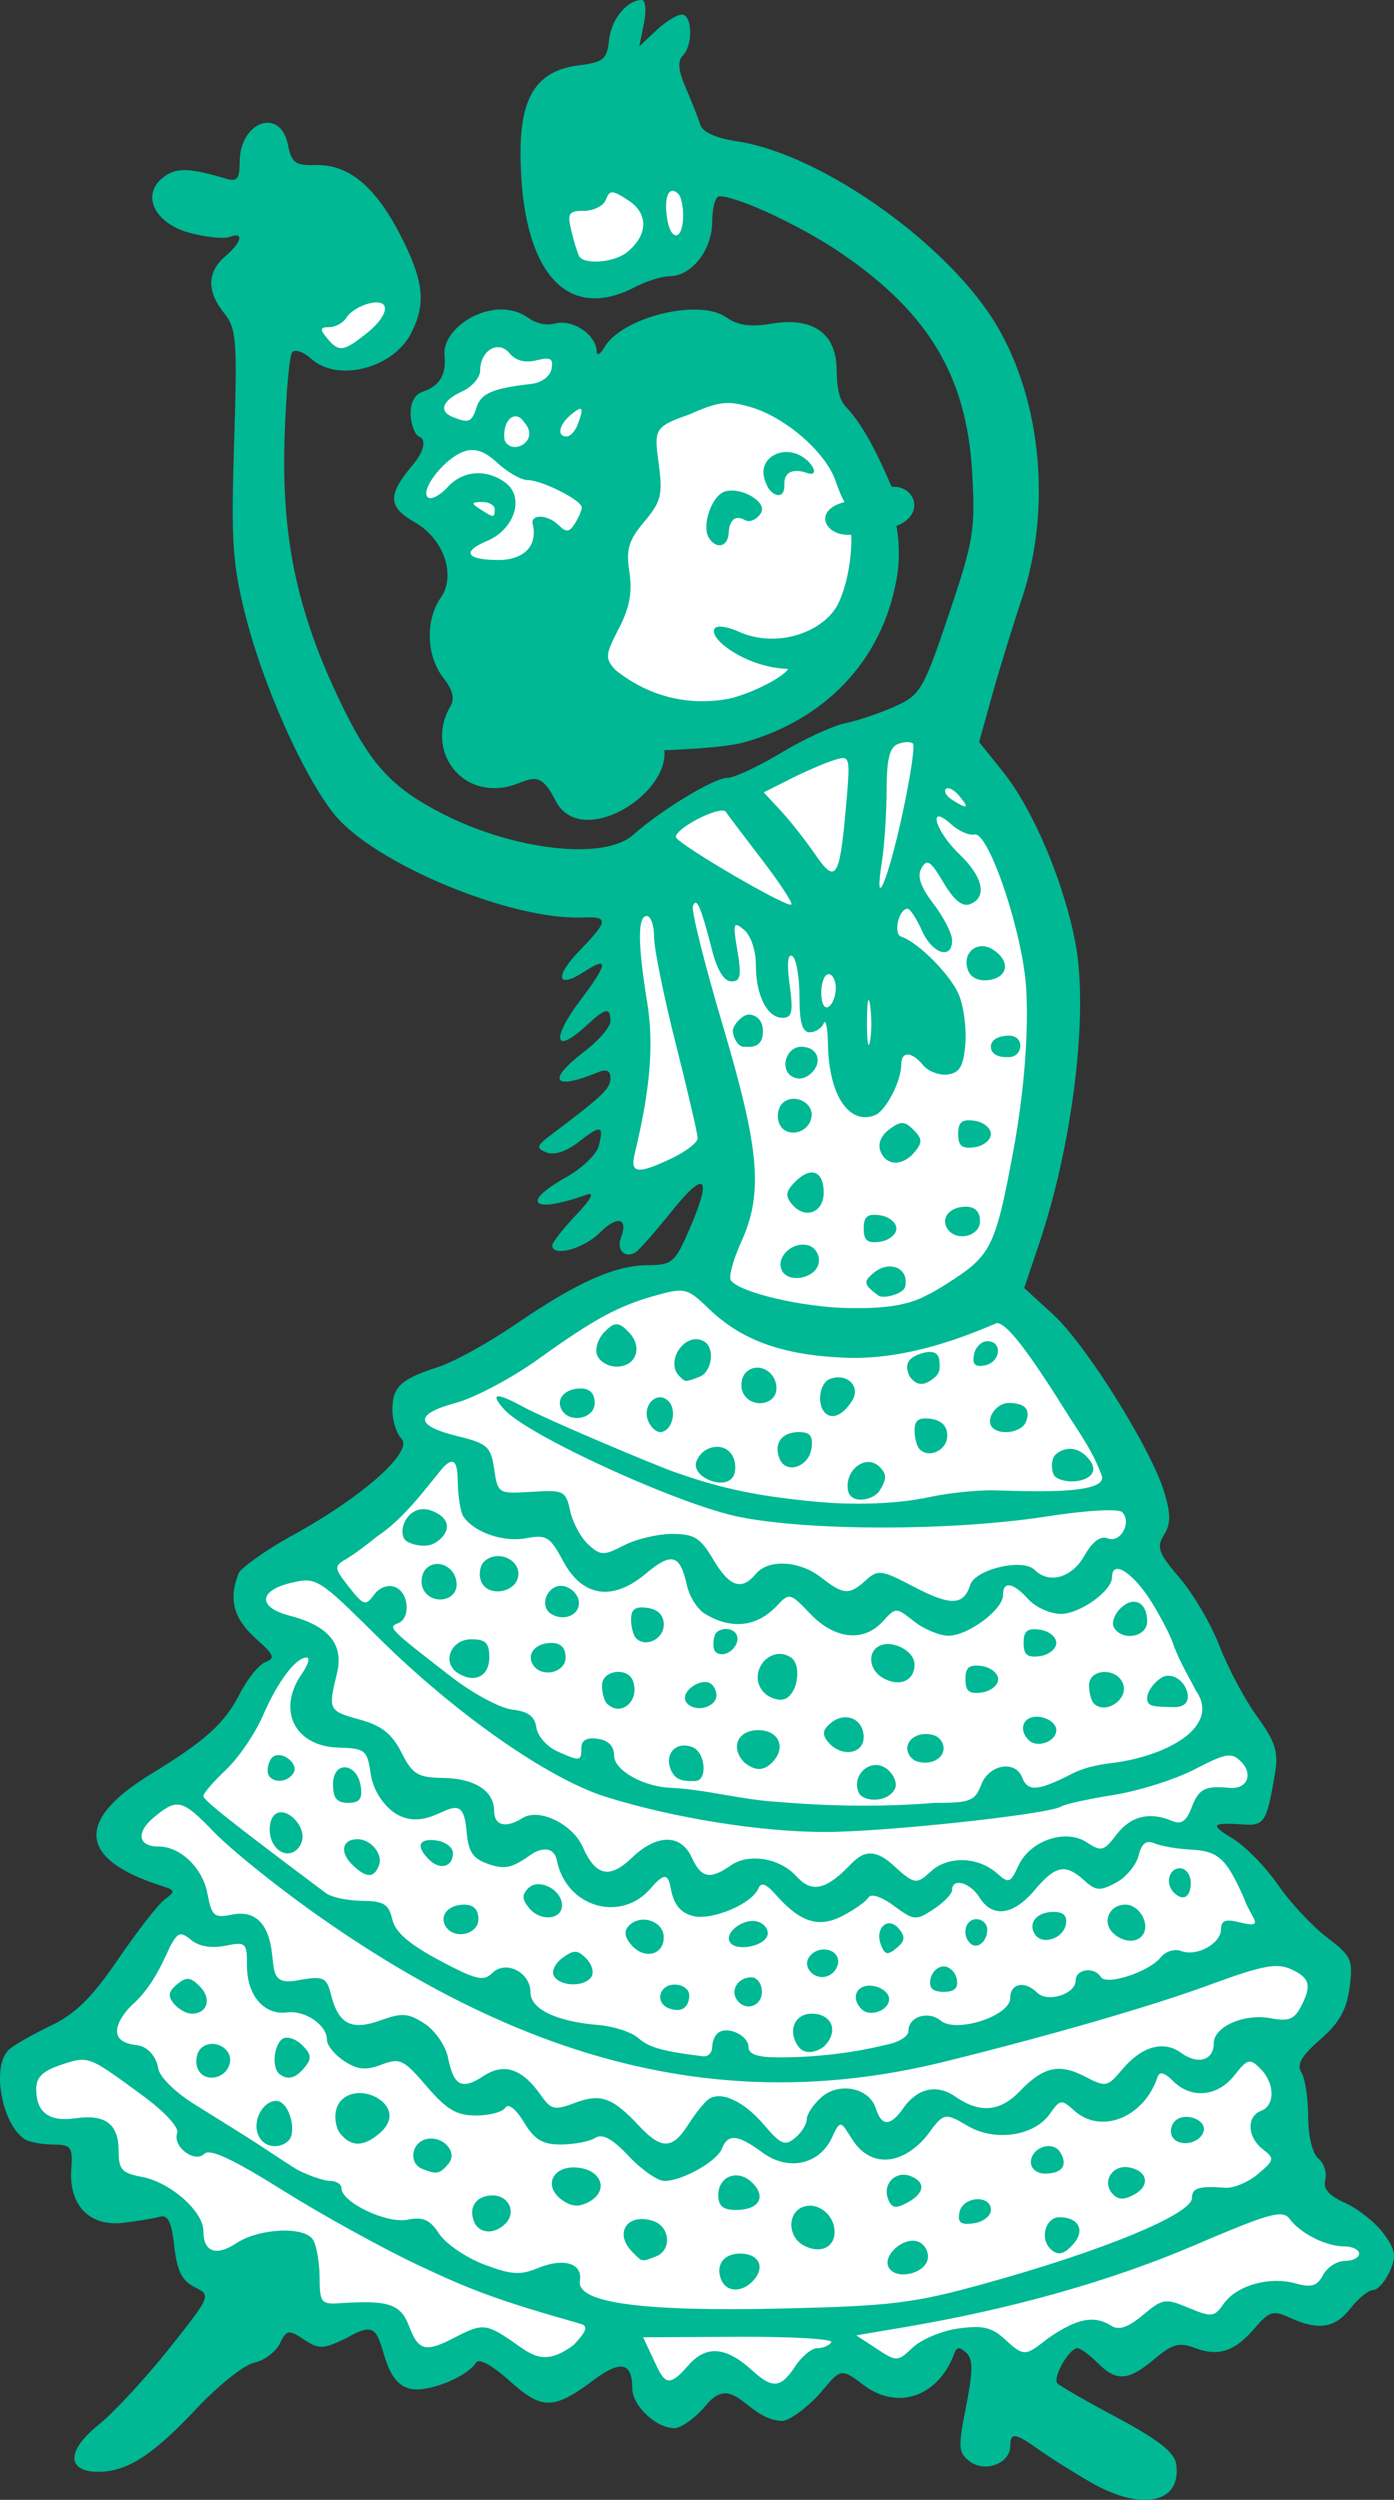 <?xml version="1.0" ?><svg height="440.916mm" viewBox="0 0 245.897 440.916" width="245.897mm" xmlns="http://www.w3.org/2000/svg">
    <rect x="0" y="0" width="245.897" height="440.916" fill="#333333" stroke="none"/>
    <path d="m -943.674,524.236 c -7.183,-0.042 -19.686,2.976 -19.686,2.976 0,6.094 -0.478,17.42 5.483,17.751 5.962,0.331 16.928,-3.974 18.657,-6.458 1.73,-2.484 2.503,-9.306 0.295,-12.982 -0.552,-0.919 -2.355,-1.273 -4.75,-1.287 z m -51.113,11.156 -13.542,14.009 c 1.766,4.802 2.024,9.903 8.575,9.339 6.55,-0.563 9.715,-2.584 10.782,-7.353 1.067,-4.769 -5.815,-15.996 -5.815,-15.996 z m 22.509,18.547 c -1.212,0.014 -2.273,0.178 -3.05,0.537 -3.11,1.437 -2.522,7.127 -5.649,8.776 -3.127,1.649 -2.808,5.326 -0.706,6.824 0,0 5.545,1.844 7.768,-0.374 -0.582,0.889 -0.736,1.689 -0.323,2.521 -1.087,-0.42 -2.043,-0.704 -2.774,-0.767 -3.673,-0.319 -8.349,4.506 -8.868,11.053 -0.52,6.547 7.357,8.162 10.215,12.976 0,0 14.702,-0.244 20.878,-4.357 6.176,-4.113 -1.866,-10.883 -5.574,-12.212 -0.797,-0.286 -1.861,-0.785 -3.062,-1.386 1.207,0.002 2.56,-0.144 3.799,-0.614 3.312,-1.256 7.112,-8.7 3.228,-11.969 -0.922,-0.776 -2.273,-1.076 -3.822,-1.05 1.426,-2.336 1.68,-6.063 -0.701,-7.287 -2.736,-1.407 -7.724,-2.712 -11.358,-2.671 z m 44.969,9.721 c -8.085,-0.066 -15.517,2.93 -15.517,2.93 -4.269,2.848 -3.79,7.485 -6.329,12.949 -2.539,5.465 -7.655,32.886 -6.367,35.834 1.288,2.948 26.754,8.081 31.758,5.432 5.005,-2.649 16.155,-13.214 17.811,-20.898 1.656,-7.683 1.435,-25.236 -9.089,-32.754 -3.618,-2.584 -8.032,-3.458 -12.266,-3.492 z m -40.341,2.016 c -2.62,1.072 -4.877,2.423 -5.823,3.443 0.06,-0.104 0.13,-0.198 0.179,-0.314 0.936,-2.209 3.217,-2.966 5.644,-3.129 z m 69.548,56.623 c -3.329,-0.011 -7.432,1.119 -8.11,3.124 l -22.391,9.456 c -1.079,-0.79 -2.218,-0.997 -3.843,-0.501 -3.93,1.199 -13.689,13.668 -13.689,13.668 -2.431,4.196 -1.033,27.787 -1.732,34.531 -0.699,6.744 -6.028,22.511 -1.598,22.451 4.43,-0.06 15.254,-7.584 15.254,-7.584 l -3.31,-28.466 c 2.714,13.144 5.868,27.937 5.889,30.699 0.037,4.731 -3.891,21.186 -3.898,21.218 -1.402,-0.643 -2.743,-1.088 -4.187,-1.209 -0.098,-0.008 -0.202,-0.012 -0.312,-0.01 -6.895,0.076 -38.483,19.764 -38.483,19.764 0.177,0.163 0.404,0.337 0.626,0.511 -2.278,0.305 -6.059,0.872 -6.816,1.411 -1.087,0.774 -1.675,1.277 -1.087,6.086 0.589,4.809 7.593,3.097 8.363,4.768 0.77,1.671 2.491,6.195 3.834,9.483 0.062,0.152 0.157,0.275 0.25,0.399 -1.446,-0.281 -2.536,-0.815 -2.688,-1.783 -0.515,-3.279 -0.957,-8.213 -2.245,-8.511 -0.161,-0.037 -0.352,-0.057 -0.572,-0.057 -1.538,-0.002 -4.488,0.947 -8.481,3.469 -4.212,2.659 -15.086,12.853 -16.801,14.468 -0.059,-0.097 -0.148,-0.217 -0.191,-0.302 0,0 -12.069,3.576 -11.561,10.244 0.381,5.004 5.255,4.163 9.002,5.648 -0.587,0.123 -1.14,0.311 -1.554,0.515 -1.646,0.812 -17.464,24.172 -18.685,25.629 0,0 0.306,0.27 0.339,0.299 -1.8,-0.01 -7.617,0.179 -10.118,3.116 -2.969,3.486 -0.439,6.228 4.106,9.504 0,0 7.101,3.533 6.739,7.878 -0.361,4.346 5.991,1.952 9.554,3.067 3.563,1.115 4.183,6.972 4.364,11.015 0.016,0.349 0.093,0.623 0.197,0.865 -0.905,-0.284 -1.538,-0.797 -1.617,-1.725 -0.284,-3.346 -0.904,-8.947 -2.221,-9.296 -1.317,-0.349 -8.443,0.906 -9.993,-1.231 -1.549,-2.138 -2.763,-2.417 -2.763,-2.417 -2.556,2.045 -14.356,21.356 -14.356,21.356 0,0 3.829,3.55 10.123,8.676 -6.273,-4.742 -10.923,-8.328 -10.923,-8.328 0,0 -11.387,5.066 -12.162,10.387 -0.775,5.322 4.441,5.763 11.362,8.087 6.92,2.324 4.131,8.9 10.741,10.666 6.61,1.766 7.979,2.324 8.237,9.133 0.258,6.809 8.908,2.37 12.626,1.65 3.718,-0.72 5.939,7.366 11.852,10.899 5.913,3.532 7.772,-2.463 9.58,2.602 1.808,5.066 5.733,6.484 12.007,2.998 6.275,-3.486 9.244,-0.674 14.047,3.37 4.803,4.043 11.852,-4.369 16.241,-4.555 4.39,-0.186 3.512,8.133 6.404,10.341 2.892,2.208 6.972,-5.461 10.122,-4.485 3.15,0.976 9.941,4.741 13.169,-0.395 3.228,-5.136 9.941,-5.043 15.958,-0.976 6.016,4.067 7.385,-1.766 10.716,-5.252 3.331,-3.486 4.828,-0.395 9.192,2.626 4.364,3.021 8.728,0.697 10.948,-2.487 2.221,-3.184 6.713,-0.395 10.122,1.65 3.408,2.045 7.436,-4.462 10.07,-5.391 2.634,-0.929 6.042,1.975 7.333,1.464 1.291,-0.511 10.122,-6.205 12.42,-6.112 2.298,0.093 7.643,2.045 8.909,-1.394 1.265,-3.439 6.584,-5.089 6.377,-7.227 -0.207,-2.138 -14.95,-8.9 -14.95,-8.9 0,0 -31.864,11.177 -39.429,13.803 -1.616,0.561 -5.061,1.327 -9.533,2.17 20.593,-6.713 48.239,-18.553 48.239,-18.553 l -1.058,-25.241 c 2.896,-0.15 7.906,-5.185 7.978,-10.104 0.077,-5.275 -6.791,-6.669 -6.791,-6.669 0,0 -5.087,1.167 -11.471,2.886 6.3,-2.48 11.248,-4.475 11.248,-4.475 l -11.412,-16.744 c 0,0 -11.047,-2.178 -13.866,-1.771 0.468,-0.367 0.886,-0.619 1.216,-0.664 2.211,-0.296 7.738,0.941 9.441,-1.264 1.703,-2.205 3.645,-2.931 6.811,-2.984 3.167,-0.054 5.019,-5.673 2.569,-9.195 -2.45,-3.522 -8.365,-0.43 -15.056,1.667 -2.401,0.752 -7.215,2.218 -13.144,3.796 9.268,-2.819 18.048,-6.124 21.308,-6.65 5.336,-0.861 -11.629,-33.019 -14.058,-33.78 -0.309,-0.097 -0.663,-0.089 -1.054,-10e-4 0.121,-0.073 0.253,-0.173 0.371,-0.238 3.276,-1.793 1.963,-9.279 -2.174,-9.605 -0.024,-0.002 -0.09,7e-5 -0.117,-0.002 2.022,-0.407 3.258,-0.713 3.258,-0.713 l -23.662,-35.138 c 0,0 -13.984,11.128 -30.176,7.187 -3.188,-0.776 -5.902,-1.651 -8.275,-2.557 1.957,0.282 4.107,0.381 6.461,0.201 13.8,-1.06 30.102,-5.233 31.132,-6.723 1.03,-1.49 10.562,-34.245 8.28,-54.315 -2.282,-20.07 -16.523,-40.437 -16.523,-40.437 l -7.122,17.677 c 2.791,-8.977 6.572,-20.375 4.33,-21.535 -0.815,-0.422 -2.07,-0.625 -3.46,-0.629 z m -26.204,17.733 12.213,13.298 c -2.494,-0.295 -7.516,-7.122 -11.094,-11.788 -0.442,-0.576 -0.739,-0.994 -1.119,-1.51 z m -15.534,9.004 29.011,12.02 c 0,0 3.714,-0.621 6.687,-3.762 l -1.104,2.742 c 0,0 -1.252,3.411 -5.263,2.616 -3.653,-0.724 -25.32,-11.517 -29.32,-13.518 z m -22.79,112.981 c 0.11,0.003 0.191,0.019 0.24,0.051 0.785,0.503 4.816,8.532 9.36,10.529 2.685,1.18 5.997,-0.419 8.66,-1.92 -2.856,1.69 -6.584,3.416 -8.768,2.424 -3.693,-1.678 -10.408,-10.103 -11.01,-10.863 0.663,-0.132 1.213,-0.229 1.519,-0.22 z m 22.814,6.742 c 0.724,0.322 1.703,1.403 2.83,2.72 -1.33,-1.242 -2.248,-2.14 -2.83,-2.72 z m 18.749,5.498 c 1.698,-0.036 4.634,3.13 7.889,4.888 3.472,1.875 6.974,-1.576 8.937,-2.608 0.021,-0.011 0.046,-0.012 0.068,-0.022 -0.276,0.383 -4.901,6.669 -9.148,3.938 -4.379,-2.815 -8.648,-5.729 -8.648,-5.729 0,0 -0.589,0.587 -1.489,1.236 0.818,-0.769 1.505,-1.473 2.069,-1.652 0.102,-0.032 0.21,-0.049 0.323,-0.051 z m 42.826,0.182 c 2.5,0.541 5.204,1.293 6.893,1.432 0.128,0.011 0.261,-0.003 0.393,-0.009 -2.252,0.949 -4.902,-0.35 -7.286,-1.423 z m -6.027,0.209 c -0.501,0.627 -0.973,1.38 -1.518,2.134 0.549,-0.844 1.047,-1.621 1.518,-2.134 z m -19.108,1.749 c 1.004,0.092 2.377,0.842 3.959,1.733 -2.584,-0.809 -4.531,-1.613 -4.632,-1.656 0.202,-0.067 0.422,-0.1 0.672,-0.077 z m -99.935,12.192 c 1.274,2.61 0.184,3.848 -0.71,5.39 0.117,-1.871 0.532,-3.83 0.71,-5.39 z m 36.426,13.904 c 8.108,3.536 20.469,8.262 27.865,10.513 -6.171,-1.015 -11.543,-2.219 -15.198,-3.481 -3.473,-1.199 -8.068,-3.925 -12.667,-7.031 z m -24.727,1.954 c 1.894,1.842 3.286,4.136 4.882,5.607 -1.853,-0.485 -3.488,-1.468 -4.105,-3.722 -0.196,-0.718 -0.462,-1.334 -0.777,-1.885 z m 13.534,8.239 c 1.12,0.741 1.991,1.778 2.54,2.998 -0.823,-1.024 -1.663,-2.089 -2.54,-2.998 z m 94.331,0.831 c -6.522,1.248 -13.157,2.174 -18.966,2.299 -6.882,0.148 -14.713,-0.257 -22.322,-1.003 12.242,0.295 31.656,-0.243 41.288,-1.296 z m -80.143,4.941 c 1.053,-0.029 1.975,0.643 2.825,1.607 -0.412,-0.382 -0.856,-0.715 -1.345,-0.978 -0.541,-0.291 -1.096,-0.477 -1.656,-0.602 0.058,-0.006 0.119,-0.026 0.176,-0.028 z m 90.029,2.727 c 1.313,0.127 2.732,1.166 3.997,2.223 -1.62,-0.181 -3.272,-0.344 -4.695,-0.237 -3.795,0.287 -4.247,5.016 -6.291,5.804 -0.084,0.032 -0.176,0.047 -0.267,0.066 1.759,-1.731 3.499,-5.004 5.081,-6.908 0.642,-0.773 1.388,-1.025 2.175,-0.949 z m 11.598,0.822 c -0.377,0.6 -0.77,1.134 -1.255,1.427 -0.067,0.04 -0.149,0.07 -0.227,0.102 0.484,-0.477 0.981,-0.995 1.482,-1.53 z m -78.794,0.439 c 1.529,-0.123 1.424,1.321 1.891,3.307 -1.175,-0.574 -2.307,-1.116 -3.258,-1.435 -3.132,-1.051 -7.723,4.18 -11.36,3.678 -1.237,-0.171 -2.187,-1.026 -3.054,-2.151 0.097,0.092 0.193,0.19 0.29,0.268 2.42,1.936 9.5,-1.587 14.101,-3.307 0.575,-0.215 1.029,-0.331 1.39,-0.36 z m 16.97,2.587 c 3.57,-0.117 5.512,3.404 7.941,4.956 -3.646,-0.384 -6.533,-3.436 -8.893,-3.999 -0.86,-0.205 -1.55,-0.13 -2.196,0.073 0.684,-0.421 1.41,-0.758 2.206,-0.918 0.327,-0.066 0.64,-0.102 0.943,-0.112 z m 32.776,0.584 c 0.693,0.015 1.393,0.246 2.09,0.595 -0.168,-0.028 -0.333,-0.049 -0.493,-0.056 -2.734,-0.119 -5.52,2.173 -7.803,2.938 -2.283,0.764 -5.627,-2.293 -7.618,-2.675 -0.511,-0.098 -1.137,0.081 -1.852,0.398 1.25,-0.848 2.39,-1.343 3.347,-0.759 2.599,1.586 6.991,2.984 10.008,0.43 0.754,-0.639 1.533,-0.889 2.32,-0.871 z m -112.44,4.714 c 8.015,4.903 34.447,20.629 56.912,27.181 -15.267,-3.445 -31.727,-10.786 -40.764,-15.712 -3.934,-2.144 -9.997,-6.626 -16.148,-11.469 z m 0.398,17.357 c 0.239,0.042 0.467,0.1 0.67,0.19 2.763,1.232 3.796,5.322 6.455,8.25 0.276,0.304 0.647,0.526 1.065,0.708 -1.684,0.556 -3.189,0.749 -4.009,-0.266 -1.853,-2.295 -2.384,-7.654 -4.182,-8.882 z m 161.43,8.049 c -0.225,0.34 -0.435,0.68 -0.645,1.02 0.15,-0.404 0.366,-0.744 0.645,-1.02 z m -142.529,2.057 c 0.941,0.27 1.61,0.738 1.78,1.587 0.611,3.055 4.493,5.194 7.64,5.396 -1.702,0.358 -3.448,0.469 -4.904,-0.655 -1.525,-1.178 -2.997,-4.024 -4.517,-6.328 z m 128.18,0.49 c 2.088,-0.142 5.153,2.468 7.07,3.653 1.078,0.667 2.265,0.426 3.339,-0.294 -0.767,0.756 -1.578,1.111 -2.539,0.805 -2.556,-0.813 -5.99,-4.787 -8.159,-3.625 -2.169,1.162 -1.885,5.391 -5.681,6.297 -0.4,0.096 -0.814,0.13 -1.235,0.133 2.046,-1.026 4.419,-3.518 5.521,-5.756 0.4,-0.813 0.988,-1.166 1.684,-1.213 z m -18.645,6.125 c -1.148,1.517 -2.294,3.602 -5.632,3.57 -0.148,-0.001 -0.325,-0.021 -0.48,-0.027 1.462,-0.474 2.778,-1.186 3.733,-2.181 0.654,-0.681 1.478,-1.106 2.378,-1.362 z m -92.407,2.196 c 1.241,0.953 2.382,2.026 3.296,2.792 2.246,1.882 8.005,-0.767 10.122,-0.976 0.104,-0.01 0.233,0.01 0.364,0.033 -3.503,0.547 -7.205,4.7 -9.969,2.593 -1.44,-1.097 -2.645,-2.915 -3.812,-4.442 z m 58.631,0.398 c 3.073,0.232 2.866,4.927 5.836,3.974 0.795,-0.255 1.817,-0.665 2.944,-1.104 -1.552,1.43 -3.176,2.727 -4.545,2.638 -2.1,-0.138 -3.818,-3.775 -5.386,-5.261 0.359,-0.181 0.738,-0.278 1.151,-0.246 z m -20.028,2.709 c 3.337,1.002 6.942,4.499 10.58,4.346 -0.518,0.322 -1.023,0.481 -1.5,0.381 -1.824,-0.382 -6.056,-3.118 -9.08,-4.728 z m -20.745,0.905 c 3.125,2.081 6.907,4.968 8.755,5.542 0.67,0.208 1.361,-0.028 2.072,-0.497 -1.671,1.639 -3.277,2.79 -4.37,2.332 -1.932,-0.808 -4.144,-4.801 -6.457,-7.377 z m -60.623,8.595 c 7.758,5.096 16.291,10.037 24.918,13.83 -4.823,-1.999 -8.862,-3.798 -11.262,-4.939 -2.554,-1.214 -7.733,-4.696 -13.656,-8.891 z m 31.494,16.477 c 3.079,1.121 6.147,2.072 9.172,2.789 17.067,4.044 31.022,6.026 43.008,6.542 -6.178,0.522 -11.633,0.79 -15.431,0.628 -9.908,-0.424 -24.697,-5.281 -36.749,-9.959 z" fill="#FFFFFF" paint-order="markers stroke fill" transform="translate(360.8,-71.508) translate(698.747,-423.82)"/>
    <path d="m -946.337,495.328 c -2.608,4.4e-4 -5.395,3.403 -5.774,7.052 -0.356,3.415 -0.961,3.919 -5.401,4.488 -7.328,0.939 -10.282,5.487 -10.217,15.723 0.131,20.562 8.027,29.712 20.173,23.378 2.02,-1.054 4.761,-1.916 6.091,-1.916 3.915,0 7.547,-4.628 7.547,-9.616 0,-2.468 0.571,-4.488 1.268,-4.488 3.21,0 14.332,5.179 21.334,9.934 15.549,10.559 22.287,21.803 23.256,38.811 0.576,10.097 0.259,12.026 -4.12,25.014 -4.475,13.276 -5.012,14.195 -9.458,16.203 -2.593,1.171 -6.535,2.503 -8.761,2.961 -2.226,0.458 -7.345,2.817 -11.375,5.244 -4.03,2.427 -8.299,4.413 -9.486,4.413 -2.333,0 -11.66,5.651 -16.64,10.081 -5.035,4.479 -20.77,2.755 -33.403,-3.662 -9.293,-4.72 -13.032,-8.856 -18.556,-20.524 -7.319,-15.457 -10.006,-28.322 -9.501,-45.485 0.236,-8.015 0.859,-15.001 1.383,-15.524 0.525,-0.523 2.012,0.008 3.306,1.179 4.656,4.214 14.425,1.738 17.634,-4.468 2.711,-5.243 2.252,-9.325 -1.968,-17.482 -4.401,-8.506 -9.118,-12.366 -14.911,-12.202 -3.542,0.1 -4.207,-0.394 -4.848,-3.6 -1.331,-6.653 -8.501,-4.091 -8.501,3.038 0,2.9 -0.474,3.536 -2.244,3.01 -6.611,-1.964 -8.846,-2.045 -11.088,-0.404 -4.168,3.051 -1.825,8.208 4.504,9.913 2.888,0.777 6.055,1.105 7.039,0.728 2.613,-1.003 2.185,0.889 -0.775,3.424 -3.206,2.745 -3.267,6.198 -0.176,10.015 2.168,2.678 2.329,4.788 1.751,22.905 -0.552,17.305 -0.285,21.345 2.01,30.421 3.12,12.339 10.137,28.09 15.568,34.947 6.906,8.72 31.308,18.877 43.997,18.313 4.512,-0.201 4.434,0.604 -0.553,5.751 -4.595,4.74 -4.096,6.981 0.834,3.751 4.245,-2.782 4.053,-1.305 -0.637,4.893 -5.4,7.136 -4.766,9.973 1.023,4.58 3.273,-3.049 4.142,-3.197 4.142,-0.706 0,1.022 -2.019,3.399 -4.488,5.281 -6.813,5.196 -5.713,7.044 2.244,3.768 1.562,-0.643 2.244,-0.327 2.244,1.04 0,1.812 -1.345,3.098 -10.258,9.811 -2.825,2.128 -2.944,2.517 -0.999,3.274 1.358,0.529 3.528,-0.181 5.645,-1.846 3.934,-3.094 4.505,-2.975 3.535,0.735 -0.381,1.458 -2.955,3.922 -5.72,5.476 -8.17,4.592 -6.02,6.499 3.51,3.115 1.585,-0.563 0.991,0.616 -1.805,3.582 -2.292,2.432 -4.167,4.826 -4.167,5.322 0,2.11 5.495,0.651 8.368,-2.222 3.13,-3.13 5.103,-2.625 3.729,0.954 -0.838,2.183 0.887,3.713 2.709,2.405 0.672,-0.482 3.499,-3.709 6.282,-7.171 5.908,-7.347 7.142,-6.189 3.191,2.995 -2.622,6.096 -3.09,6.508 -7.448,6.533 -5.811,0.035 -12.536,3.054 -23.46,10.533 -4.681,3.205 -10.731,6.543 -13.444,7.417 -6.656,2.145 -8.137,3.523 -8.137,7.567 0,1.888 0.721,4.174 1.602,5.08 2.193,2.253 -6.835,10.267 -19.233,17.074 -5.113,2.807 -9.111,5.836 -9.432,6.591 -2.602,6.11 0.638,9.509 3.491,12.074 2.725,2.449 2.903,3.015 1.16,3.684 -1.133,0.435 -3.17,2.968 -4.528,5.63 -2.637,5.169 -6.037,8.237 -15.612,14.091 -13.52,8.265 -12.813,15.118 2.038,19.803 2.223,0.701 2.254,0.91 0.35,2.338 -1.15,0.862 -4.845,5.606 -8.211,10.543 -4.627,6.785 -7.528,9.647 -11.89,11.725 -3.174,1.512 -6.492,3.41 -7.373,4.218 -3.098,2.839 -1.313,13.056 2.756,15.773 0.776,0.518 3.016,0.948 4.978,0.962 3.268,0.018 3.541,0.393 3.268,4.443 -0.425,6.306 3.252,10.06 9.167,9.364 2.482,-0.292 5.379,-0.773 6.437,-1.068 1.443,-0.403 2.084,0.896 2.565,5.202 0.485,4.343 1.359,6.096 3.594,7.204 2.932,1.455 2.901,1.529 -4.579,10.941 -4.142,5.212 -9.75,11.257 -12.462,13.433 -5.565,4.47 -5.562,8.202 0.014,8.202 5.086,0 9.622,-2.907 17.304,-11.095 3.869,-4.123 8.462,-7.788 10.206,-8.145 1.744,-0.356 3.776,-1.861 4.516,-3.344 1.243,-2.493 1.565,-2.55 4.273,-0.751 2.633,1.748 3.379,1.73 7.389,-0.182 5.126,-3.029 5.436,-1.469 6.783,2.989 1.088,3.63 2.41,5.337 4.553,5.875 3.011,0.756 10.061,-2.04 11.657,-4.622 0.496,-0.802 2.882,0.511 5.925,3.259 5.694,5.145 7.761,5.113 14.893,-0.23 4.669,-3.498 6.724,-3.039 6.724,1.505 0,3.091 4.191,7.05 7.465,7.05 0.97,0 3.591,-1.66 5.485,-3.983 4.929,-6.045 7.216,2.483 13.442,2.7 1.185,0.041 4.1,-2.061 6.476,-4.58 3.588,-4.075 3.553,-5.183 7.697,-1.923 6.073,4.777 13.395,2.334 16.25,-5.421 0.42,-1.144 0.963,-1.168 2.105,-0.098 1.197,1.122 1.187,3.232 -0.043,9.485 -1.443,7.334 -1.379,8.191 0.722,9.728 2.696,1.972 7.079,0.27 7.079,-2.749 0,-2.488 0.832,-2.373 5.161,0.71 1.999,1.423 6.127,4.013 9.174,5.755 l -0.007,10e-4 c 8.95,5.117 15.958,3.557 14.934,-3.325 -0.302,-2.026 -3.186,-4.296 -10.274,-8.085 -5.42,-2.897 -10.22,-5.644 -10.667,-6.104 -0.93,-0.958 2.047,-6.216 3.52,-6.216 0.535,0 2.128,1.154 3.538,2.565 3.369,3.369 5.418,3.235 10.04,-0.655 3.18,-2.676 4.386,-3.007 7.14,-1.96 4.176,1.588 7.068,0.621 10.63,-3.556 2.498,-2.929 3.172,-3.123 6.151,-1.765 5.056,2.304 7.908,1.855 10.689,-1.682 1.387,-1.763 3.172,-3.205 3.967,-3.205 0.795,0 2.111,-1.459 2.923,-3.243 1.236,-2.713 1.06,-3.812 -1.081,-6.732 -1.407,-1.919 -4.428,-4.33 -6.714,-5.358 -2.93,-1.317 -3.982,-2.533 -3.567,-4.12 0.324,-1.238 -0.217,-2.92 -1.203,-3.738 -1.054,-0.875 -1.796,-3.927 -1.81,-7.42 -0.011,-3.264 -0.55,-6.771 -1.197,-7.795 -0.865,-1.367 0.017,-2.9 3.317,-5.77 3.361,-2.923 4.669,-5.239 5.189,-9.182 0.647,-4.909 0.369,-5.522 -4.029,-8.876 -2.598,-1.982 -6.472,-6.143 -8.608,-9.249 -2.136,-3.105 -5.702,-6.754 -7.924,-8.109 -4.168,-2.542 -3.892,-2.9 1.938,-2.523 3.605,0.233 4.033,-0.472 5.468,-9.028 0.637,-3.799 0.088,-5.534 -3.177,-10.042 -2.171,-2.997 -5.137,-8.558 -6.591,-12.356 -1.454,-3.798 -4.611,-9.206 -7.017,-12.017 -3.779,-4.415 -4.161,-5.452 -2.807,-7.621 1.214,-1.944 1.231,-3.637 0.073,-7.503 -2.277,-7.599 -13.811,-26.066 -19.585,-31.356 l -5.135,-4.705 2.645,-7.851 c 5.881,-17.457 8.681,-40.296 6.451,-52.621 -1.94,-10.722 -7.469,-23.89 -12.833,-30.565 l -4.221,-5.254 2.241,-8.056 c 1.232,-4.431 3.621,-12.197 5.309,-17.258 5.194,-15.574 3.51,-34.481 -4.264,-47.858 -8.372,-14.408 -30.984,-30.53 -45.969,-32.777 -3.768,-0.565 -6.113,-1.632 -6.518,-2.966 -0.348,-1.146 -1.487,-4.043 -2.531,-6.438 -1.33,-3.051 -1.493,-4.76 -0.546,-5.706 1.84,-1.84 1.714,-7.249 -0.17,-7.249 -0.836,0 -2.863,1.261 -4.504,2.802 l -2.983,2.803 0.818,-4.085 c 0.452,-2.258 0.28,-4.084 -0.381,-4.085 z m 5.394,33.657 c 0.31,-0.017 0.675,0.164 1.081,0.57 0.451,0.451 0.82,2.132 0.82,3.736 0,4.483 -2.205,4.819 -2.848,0.434 -0.42,-2.86 0.017,-4.689 0.947,-4.74 z m -10.549,0.276 c 0.558,0.024 1.395,0.503 2.843,1.452 3.568,2.338 3.407,6.192 -0.384,9.172 v -5.1e-4 c -2.239,1.76 -7.494,2.164 -8.348,0.641 -0.297,-0.529 -0.919,-2.549 -1.382,-4.488 -0.742,-3.105 -0.473,-3.526 2.25,-3.526 1.701,0 3.433,-0.886 3.848,-1.968 0.335,-0.874 0.616,-1.306 1.174,-1.282 z m -41.701,19.406 c 2.582,-0.051 1.905,2.635 -1.8,5.55 -4.029,3.169 -4.791,3.25 -6.88,0.734 -1.304,-1.571 -1.227,-1.923 0.421,-1.923 1.109,0 2.478,-0.773 3.042,-1.719 0.564,-0.945 2.324,-2.046 3.91,-2.445 0.503,-0.126 0.938,-0.19 1.306,-0.197 z m 21.774,1.252 c -4.971,0.159 -9.995,4.167 -9.724,8.004 0.484,4.171 -1.559,5.717 -3.813,6.482 -3.481,1.182 -2.029,7.478 -0.626,7.946 1.049,0.35 1.174,2.204 -1.15,4.967 -4.486,5.332 -4.417,7.417 0.337,10.119 5.138,2.921 7.357,9.381 4.583,13.343 -2.739,3.911 -2.534,10.274 0.454,14.073 1.676,2.131 2.063,3.71 1.302,4.981 -4.171,6.965 0.769,15.353 8.918,14.436 4.73,-0.532 6.358,-4.228 9.519,2.163 4.328,8.75 20.066,-0.728 19.259,-8.784 0,0 10.157,-0.306 14.021,-1.379 13.944,-3.873 24.416,-14.077 26.989,-29.05 0.839,-4.885 -0.076,-9.105 -0.076,-9.105 5.315,-2.131 3.146,-7.285 -0.828,-6.914 -1.913,-4.359 -4.593,-10.442 -8.048,-14.086 -1.174,-1.212 -1.628,-3.244 -1.666,-6.635 -0.07,-6.389 -4.212,-9.29 -11.504,-8.058 -3.697,0.625 -5.921,0.308 -7.985,-1.137 -4.817,-3.374 -18.384,-0.016 -21.492,5.32 -0.719,1.234 -1.324,1.564 -1.346,0.733 -0.077,-2.982 -4.169,-5.748 -7.329,-4.955 -1.931,0.485 -3.628,-0.165 -5.036,-1.19 -1.447,-0.951 -3.099,-1.325 -4.756,-1.272 z m -0.333,6.644 c 0.723,-0.011 1.462,0.319 2.085,1.069 1.093,1.317 2.753,1.752 4.762,1.248 2.481,-0.623 2.998,-0.326 2.646,1.52 -0.256,1.34 -1.765,2.443 -3.63,2.653 -6.729,0.757 -8.819,1.656 -9.605,4.132 -0.832,2.621 -1.369,2.841 -4.167,1.712 -2.547,-1.028 -1.871,-2.93 1.603,-4.513 1.763,-0.803 3.205,-2.451 3.205,-3.662 0,-2.466 1.509,-4.136 3.1,-4.159 z m 40.786,9.846 c 1.16,0.023 2.351,0.283 3.901,0.742 6.108,1.808 13.131,7.916 14.884,12.945 1.083,3.106 1.612,3.785 1.612,3.785 -5.73,1.445 -3.467,6.146 1.133,5.754 0.153,0.06 0.249,6.662 -2.124,11.9 -2.372,5.235 -10.883,8.303 -17.716,5.19 -1.799,-0.82 -3.651,-1.111 -4.115,-0.646 -1.619,1.619 5.297,6.996 12.864,7.235 -0.987,1.668 -7.555,4.837 -11.156,5.388 -6.077,0.93 -12.906,-0.121 -19.288,-5.184 -1.881,-2.078 -1.834,-2.671 0.574,-7.308 1.901,-3.659 2.416,-6.396 1.876,-9.953 -0.617,-4.063 -0.167,-5.596 2.623,-8.91 2.955,-3.512 3.269,-4.748 2.561,-10.084 -0.815,-6.148 -0.933,-6.631 5.318,-8.81 3.276,-1.459 5.122,-2.08 7.054,-2.041 z m -26.26,1.042 c 0.48,-0.026 0.3,0.871 -0.452,2.831 -0.428,1.116 -1.294,2.028 -1.923,2.028 -1.773,0 -1.353,-2.078 0.778,-3.847 0.783,-0.65 1.309,-0.997 1.597,-1.013 z m -11.274,1.309 c 0.485,0.052 0.972,0.358 1.375,0.997 3.039,3.346 -2.175,6.071 -3.408,3.216 -0.328,-1.732 0.362,-4.297 2.033,-4.213 z m -7.835,5.945 c 1.792,-0.031 3.285,1.132 4.447,2.202 1.835,1.701 4.255,3.093 5.379,3.093 2.531,0 9.615,3.577 9.59,4.842 -0.011,0.511 -0.564,1.789 -1.229,2.841 -0.963,1.523 -1.533,1.589 -2.801,0.321 -2.068,-2.064 -5.308,-2.058 -4.565,0.014 0.812,4.369 -2.532,6.048 -5.962,6.086 -5.813,0 -6.735,-1.436 -2.158,-3.36 4.893,-2.057 6.677,-7.772 3.215,-10.303 -3.365,-2.461 -7.513,-2.13 -10.174,0.81 -1.261,1.394 -2.787,2.229 -3.39,1.856 -1.608,-0.994 2.276,-6.34 5.759,-7.927 0.662,-0.323 1.293,-0.466 1.89,-0.476 z m 55.149,0.36 c -2.449,0.181 -4.798,2.333 -3.127,5.756 0.745,1.942 3.217,2.893 3.123,0 -0.098,-3.023 2.713,-2.546 3.927,-2.098 2.895,1.068 0.529,-3.209 -2.878,-3.612 -0.343,-0.057 -0.695,-0.071 -1.044,-0.045 z m -9.575,6.791 c -0.375,0.024 -0.731,0.094 -1.054,0.218 -2.269,0.871 -3.98,6.031 -2.691,8.116 1.274,2.061 3.373,1.664 3.494,-0.886 0.071,-1.482 0.706,-3.473 2.869,-2.244 1.165,0.662 2.666,-0.684 2.946,-1.518 0.586,-1.746 -2.941,-3.851 -5.563,-3.685 z m -43.77,2.015 c 1.234,-0.011 2.244,0.557 2.244,1.262 0,1.564 -0.145,1.564 -2.565,0 -1.644,-1.062 -1.597,-1.244 0.321,-1.262 z m 74.968,42.351 c 0.482,-0.014 0.875,0.071 1.062,0.258 0.375,0.375 -0.466,5.974 -1.868,12.442 v 5.2e-4 c -2.589,11.943 -5.085,17.72 -3.608,8.35 0.445,-2.821 0.809,-8.465 0.823,-12.542 0.01,-5.489 0.528,-7.61 1.993,-8.172 0.544,-0.209 1.116,-0.322 1.598,-0.336 z m -11.2,2.812 c 1.181,0.079 1.035,1.861 0.418,8.851 -1.099,12.43 -1.781,13.44 -5.454,8.079 -1.655,-2.416 -4.363,-5.853 -6.016,-7.636 l -3.006,-3.243 4.751,-2.396 c 2.613,-1.318 6.056,-2.801 7.653,-3.294 0.72,-0.223 1.261,-0.386 1.655,-0.36 z m 18.473,5.321 c 0.513,0.032 1.279,0.54 1.948,1.346 1.85,2.229 1.495,2.439 -1.219,0.722 -1.038,-0.656 -1.553,-1.527 -1.145,-1.935 0.102,-0.102 0.245,-0.144 0.416,-0.134 z m -39.85,3.938 c 0.298,0.003 0.514,0.072 0.618,0.223 0.448,0.648 3.348,4.486 6.444,8.528 3.096,4.042 5.404,7.564 5.129,7.827 -0.705,0.673 -20.375,-10.839 -20.375,-11.924 0,-1.423 6.1,-4.672 8.184,-4.653 z m 38.206,1.042 c 0.402,0.01 1.114,0.42 2.175,1.381 1.322,1.196 3.172,2.007 4.111,1.801 2.548,-0.558 8.682,17.881 9.135,27.458 0.503,9.555 -0.864,20.626 -2.247,28.124 -3.079,16.639 -3.924,18.479 -10.494,22.831 -2.102,1.393 -3.744,2.351 -5.05,2.975 -4.09,2.159 -9.431,2.179 -13.425,2.136 -8.141,-0.089 -19.587,-2.788 -20.911,-4.93 -0.385,-0.622 0.439,-3.643 1.832,-6.711 3.92,-8.639 3.275,-16.251 -3.239,-38.187 -3.205,-10.793 -5.58,-20.278 -5.278,-21.077 0.643,-1.702 1.404,0.054 3.398,7.844 0.887,3.466 2.118,5.45 3.382,5.45 1.625,0 1.82,-0.987 1.071,-5.421 -0.829,-4.91 -0.72,-5.257 1.169,-3.69 1.187,0.985 2.086,3.633 2.086,6.146 0,5.434 1.979,9.376 4.707,9.376 1.698,0 1.914,-1.007 1.253,-5.836 -0.509,-3.712 -0.339,-5.551 0.467,-5.053 0.697,0.431 1.267,3.634 1.267,7.118 0,4.611 0.494,6.336 1.816,6.336 0.999,0 2.107,-0.721 2.463,-1.602 0.355,-0.882 0.692,0.822 0.748,3.786 0.167,8.882 3.698,14.203 8.262,12.451 1.921,-0.737 4.662,-5.985 4.662,-8.926 0,-2.432 1.826,-2.375 3.898,0.122 0.906,1.092 2.852,1.813 4.324,1.603 2.101,-0.3 2.764,-1.452 3.085,-5.356 0.224,-2.735 -0.283,-6.642 -1.128,-8.681 -1.457,-3.516 -7.171,-9.278 -10.205,-10.289 -1.422,-0.474 -0.399,-4.907 1.133,-4.907 0.458,0 1.598,1.731 2.535,3.846 1.819,4.11 5.334,5.247 5.334,1.724 0,-1.168 -1.471,-4.053 -3.27,-6.41 -2.324,-3.047 -2.938,-4.88 -2.123,-6.336 0.949,-1.695 1.614,-1.257 3.857,2.544 1.841,3.121 3.344,4.35 4.688,3.834 3.097,-1.189 2.333,-4.793 -1.869,-8.819 -3.247,-3.111 -4.824,-6.684 -3.618,-6.655 z m -51.519,17.554 c 0.705,0 1.282,1.669 1.282,3.71 0,2.04 1.73,10.551 3.844,18.913 2.114,8.362 3.846,15.818 3.846,16.569 0.002,0.751 -2.036,2.337 -4.527,3.526 -6.054,2.887 -7.425,2.737 -6.592,-0.724 2.786,-11.575 3.421,-19.318 2.199,-26.844 -1.666,-10.262 -1.683,-15.149 -0.052,-15.149 z m 59.032,5.329 c -1.898,0.067 -3.247,1.965 -2.359,4.278 0.494,1.289 1.922,1.941 3.696,1.689 3.425,-0.486 3.797,-3.406 0.682,-5.371 -0.693,-0.437 -1.387,-0.618 -2.02,-0.596 z m -26.976,4.928 c 0.706,0 1.283,1.12 1.283,2.489 0,1.369 -0.577,2.846 -1.283,3.281 -0.727,0.449 -1.282,-0.628 -1.282,-2.489 0,-1.805 0.577,-3.281 1.282,-3.281 z m 7.074,4.558 c 0.077,0.007 0.165,0.3 0.257,0.909 0.294,1.949 0.287,4.834 -0.018,6.411 -0.304,1.577 -0.549,-0.018 -0.535,-3.544 0.007,-2.424 0.126,-3.791 0.296,-3.776 z m -21.154,2.572 c -1.058,0 -2.801,1.812 -2.801,2.87 0,1.058 0.866,2.808 1.923,2.808 1.058,0 3.157,0.36 3.373,-2.321 0.206,-2.548 -1.438,-3.357 -2.496,-3.357 z m 45.924,3.722 c -1.98,0.02 -3.205,0.768 -3.205,1.956 0,1.17 1.13,1.882 2.885,1.821 1.427,0.108 2.221,-0.845 2.301,-1.821 0.08,-0.976 -0.554,-1.974 -1.98,-1.956 z m -36.66,1.956 c -2.616,0 -3.857,3.862 -1.674,5.212 1.124,0.695 2.442,0.454 3.544,-0.648 1.997,-1.996 0.945,-4.565 -1.87,-4.565 z m -1.184,9.178 c -0.77,-0.032 -1.551,0.213 -2.162,0.824 -0.751,0.751 -1.003,2.313 -0.559,3.471 1.026,2.675 5.135,1.964 5.704,-0.988 0.351,-1.822 -1.289,-3.236 -2.983,-3.306 z m 30.992,3.799 v 10e-4 c -1.615,-0.079 -2.123,0.563 -2.123,2.41 0,2.111 0.665,2.648 2.885,2.333 1.587,-0.225 2.885,-1.275 2.885,-2.333 0,-1.058 -1.298,-2.108 -2.885,-2.334 -0.278,-0.039 -0.531,-0.065 -0.762,-0.077 z m -11.952,0.477 c -0.613,-0.017 -1.282,0.35 -2.299,1.094 -1.468,1.074 -2.081,2.565 -1.585,3.859 1.02,2.656 3.92,2.714 6.072,0.12 1.354,-1.632 1.314,-2.323 -0.222,-3.859 -0.795,-0.795 -1.353,-1.197 -1.966,-1.214 z m -16.107,8.723 c -0.802,0.052 -1.769,0.582 -2.811,1.624 -1.669,1.669 -1.793,2.505 -0.587,3.958 2.281,2.749 5.612,1.547 5.612,-2.025 0,-2.405 -0.878,-3.644 -2.214,-3.557 z m 27.293,6.033 c -2.818,0 -4.465,1.931 -3.281,3.847 1.478,2.391 5.77,1.437 5.77,-1.283 0,-1.684 -0.855,-2.564 -2.489,-2.564 z m -15.903,1.437 c -1.615,-0.08 -2.123,0.563 -2.123,2.41 0,2.111 0.665,2.648 2.885,2.333 1.587,-0.225 2.885,-1.275 2.885,-2.333 0,-1.058 -1.298,-2.108 -2.885,-2.333 -0.278,-0.039 -0.531,-0.066 -0.762,-0.077 z m -12.672,5.255 c -2.382,-0.124 -4.777,2.232 -3.957,4.368 0.982,2.559 6.036,1.692 6.574,-1.127 0.236,-1.236 -0.487,-2.599 -1.606,-3.028 -0.33,-0.127 -0.67,-0.195 -1.01,-0.213 z m 15.03,3.854 c -0.869,0.036 -1.824,0.385 -2.706,1.117 -1.839,1.526 -1.856,2.042 0.799,3.99 0.949,0.696 4.465,-0.321 4.743,-1.533 0.511,-2.231 -0.924,-3.653 -2.837,-3.574 z m -36.869,4.259 c 1.648,0.032 2.717,0.915 4.995,3.12 5.572,5.392 12.611,8.293 24.375,8.718 10.899,0.394 21.377,-3.934 26.488,-6.114 1.783,0 5.489,4.881 12.322,15.785 1.983,3.164 4.732,6.925 6.201,11.143 1.246,3.576 -14.699,2.649 -18.949,2.57 -3.038,-0.066 -8.117,0.474 -11.294,1.163 -6.485,1.408 -14.405,1.392 -20.087,0.851 -9.656,-0.918 -16.271,-2.112 -25.19,-5.297 -3.59,-1.282 -22.341,-9.158 -26.727,-11.542 -4.651,-2.528 -5.754,-2.321 -3.123,0.587 4.155,4.592 30.819,16.778 41.386,18.915 12.54,2.536 37.709,2.504 54.256,-0.068 6.933,-1.078 12.669,-1.412 13.313,-0.776 1.779,1.757 -0.235,5.51 -2.493,4.643 -1.316,-0.505 -2.71,0.524 -4.156,3.064 -2.231,3.92 -6.232,5.042 -8.805,2.469 -2.067,-2.067 -10.451,-0.091 -11.327,2.67 l -5.2e-4,5.2e-4 c -1.165,3.671 -3.434,3.74 -9.989,0.307 -5.68,-2.975 -6.288,-3.056 -8.423,-1.123 -2.93,2.652 -3.942,2.59 -7.869,-0.482 -3.833,-2.998 -9.331,-3.304 -11.54,-0.641 -2.508,3.022 -4.66,2.288 -7.524,-2.564 -2.243,-3.802 -3.35,-4.488 -7.242,-4.488 -2.527,0 -6.35,0.907 -8.495,2.016 -3.578,1.85 -4.096,1.839 -6.275,-0.133 -1.306,-1.182 -2.748,-3.845 -3.202,-5.916 -0.787,-3.582 -1.119,-3.748 -6.798,-3.393 -5.907,0.369 -5.977,0.326 -6.618,-4.011 -0.585,-3.956 -1.203,-4.52 -6.323,-5.77 -7.678,-1.875 -7.837,-3.896 -0.463,-5.898 3.376,-0.916 9.931,-4.392 14.568,-7.724 10,-7.186 14.19,-9.441 21.026,-11.319 1.793,-0.493 2.992,-0.781 3.981,-0.762 z m -11.108,5.939 c -0.08,-0.006 -0.159,-0.006 -0.237,0.002 -0.624,0.061 -1.202,0.562 -1.963,1.32 -1.154,1.154 -1.749,3.009 -1.322,4.121 0.427,1.113 1.966,2.024 3.421,2.024 3.517,0 4.72,-3.523 2.099,-6.145 -0.824,-0.877 -1.439,-1.276 -1.998,-1.321 z m 14.177,2.63 c -2.864,-0.262 -5.535,4.174 -3.165,6.545 1.041,1.041 1.016,1.041 3.528,0.077 2.187,-0.839 2.769,-5.024 0.862,-6.202 -0.403,-0.249 -0.816,-0.382 -1.225,-0.42 z m 51.134,0.348 c -1.048,0 -2.11,1.062 -2.36,2.36 -0.33,1.714 0.192,2.236 1.906,1.906 2.806,-0.54 3.203,-4.265 0.454,-4.265 z m -10.296,1.9 c -0.599,0.027 -1.282,0.212 -1.948,0.472 -1.823,0.71 -2.384,1.893 -1.463,3.849 1.25,1.702 2.568,1.709 4.378,0.207 1.166,-0.968 0.917,-2.038 0.867,-2.939 -0.068,-1.236 -0.835,-1.634 -1.834,-1.589 z m -30.159,2.766 c -0.75,-0.033 -1.509,0.225 -2.133,0.848 -0.751,0.751 -1.019,2.271 -0.595,3.376 1.169,3.046 5.981,2.567 5.981,-0.595 0,-2.079 -1.603,-3.557 -3.253,-3.629 z m 14.276,1.71 c -0.505,-0.013 -1.05,0.076 -1.611,0.291 -1.809,0.694 -2.339,4.468 -0.838,5.969 1.262,1.262 3.207,0.382 4.797,-2.17 1.274,-2.043 -0.161,-4.032 -2.349,-4.09 z m -45.568,1.959 c -2.818,0 -4.465,1.931 -3.281,3.847 1.478,2.391 5.77,1.438 5.77,-1.282 0,-1.684 -0.855,-2.565 -2.489,-2.565 z m 13.952,1.552 c -1.532,0.048 -2.858,2.043 -2.056,4.132 0.424,1.105 1.384,2.009 2.134,2.009 2.077,0 3.094,-3.83 1.453,-5.471 -0.485,-0.485 -1.019,-0.686 -1.53,-0.67 z m 61.549,1.012 c -2.268,0 -4.203,2.987 -2.827,4.363 1.433,1.433 5.191,0.773 5.884,-1.032 0.853,-2.223 -0.163,-3.331 -3.057,-3.331 z m -14.441,2.723 c -1.569,-0.075 -2.151,0.53 -2.151,2.103 0,1.342 0.405,2.845 0.899,3.339 1.701,1.701 4.871,0.131 4.871,-2.412 0,-1.665 -0.999,-2.69 -2.885,-2.957 -0.266,-0.038 -0.51,-0.061 -0.734,-0.072 z m -22.503,2.406 c -3.069,0 -4.526,1.94 -3.488,4.645 1.097,2.858 5.178,1.579 5.656,-1.772 0.308,-2.158 -0.231,-2.872 -2.168,-2.872 z m -14.338,2.598 c -1.34,-0.046 -2.996,0.659 -3.769,2.515 -1.27,3.05 6.525,5.977 6.819,1.496 0.165,-2.51 -1.327,-3.951 -3.05,-4.011 z m 62.182,0.36 c -0.898,-0.021 -1.778,0.302 -2.523,0.917 -1.106,0.912 -0.856,3.569 -0.042,4.102 2.748,1.797 9.506,0.141 5.196,-3.872 -0.817,-0.761 -1.733,-1.126 -2.631,-1.147 z m -108.975,2.296 c 0.503,0.126 0.863,0.944 0.889,3.094 0.034,2.821 0.486,5.764 1.004,6.54 1.854,2.777 7.037,4.584 11.015,3.841 3.653,-0.683 4.273,-0.302 6.596,4.05 3.368,6.309 8.709,7.122 14.541,2.215 4.578,-3.853 6.073,-3.447 7.263,1.972 0.464,2.114 1.979,4.45 3.366,5.192 4.597,2.707 9.011,2.175 12.468,-1.463 2.245,-2.409 2.359,-2.383 5.967,1.382 4.311,4.5 9.421,5.024 12.781,1.311 2.276,-2.515 2.303,-2.515 5.501,0 1.767,1.39 4.5,2.528 6.073,2.528 3.441,0 9.617,-4.589 9.617,-7.146 0,-2.566 1.762,-2.277 4.488,0.735 1.276,1.41 3.854,2.564 5.727,2.564 3.356,0 9.019,-4.057 9.019,-6.461 0,-3.486 4.255,-0.429 7.655,5.499 1.854,3.233 2.979,5.49 3.44,7.188 l 0.035,-0.074 c 0.706,2.092 3.036,6.09 3.632,7.339 4.511,6.357 -4.981,11.439 -14.051,12.713 -1.477,0.207 -4.919,0.528 -7.713,1.962 -6.059,3.111 -7.864,3.25 -8.848,0.685 -1.201,-3.129 -5.867,-2.302 -7.23,1.282 -1.096,2.882 -1.929,3.206 -8.263,3.206 -9.661,0.777 -19.083,0.544 -27.571,-0.174 -6.439,-0.366 -12.925,-2.235 -18.971,-2.489 -4.854,-0.204 -9.948,-3.115 -9.948,-5.673 0,-1.683 -0.992,-2.705 -2.885,-2.974 -1.941,-0.276 -2.885,0.249 -2.885,1.603 0,2.403 -0.239,2.433 -4.361,0.554 -1.76,-0.802 -3.374,-2.677 -3.586,-4.167 -0.278,-1.949 -1.467,-2.829 -4.233,-3.135 -2.116,-0.234 -6.956,-2.831 -10.755,-5.77 -10.94,-8.463 -11.246,-8.768 -9.44,-9.445 2.327,-0.873 1.965,-5.457 -0.506,-6.406 -1.26,-0.483 -2.753,0.072 -3.709,1.379 -1.466,2.005 -1.837,1.888 -4.413,-1.387 -2.615,-3.324 -2.657,-3.667 -0.594,-4.865 1.22,-0.709 3.699,-2.517 5.507,-4.018 4.739,-3.146 8.351,-8.137 11.63,-12.126 0.6,-0.621 1.247,-1.188 1.751,-1.062 z m 73.38,0.026 v 5.2e-4 c -2.033,-0.041 -4.103,2.218 -3.65,4.973 0.422,2.575 4.537,1.814 5.619,0.036 1.233,-2.027 1.253,-2.862 -0.024,-4.138 -0.589,-0.589 -1.267,-0.858 -1.945,-0.871 z m -78.393,8.319 c -1.468,-0.056 -2.583,0.784 -3.225,1.85 -0.855,1.422 -0.868,3.246 0.246,3.88 1.198,0.683 3.128,0.944 4.353,0.474 1.986,-0.762 4.659,-3.905 0.207,-5.824 -0.564,-0.243 -1.092,-0.361 -1.581,-0.38 z m 12.872,8.278 c -0.844,0.033 -1.682,0.345 -2.335,0.998 -0.724,0.724 -0.954,2.261 -0.511,3.416 1.165,3.037 6.587,1.994 6.587,-1.268 0,-1.945 -1.884,-3.219 -3.741,-3.146 z m -10.411,1.382 c -0.75,-0.033 -1.509,0.224 -2.133,0.847 -0.751,0.752 -1.02,2.271 -0.595,3.377 1.169,3.046 5.981,2.566 5.981,-0.596 0,-2.079 -1.603,-3.556 -3.253,-3.628 z m -23.139,2.918 c 2.472,0.097 4.626,2.171 12.582,10.053 13.604,13.477 29.999,24.947 40.209,28.131 11.965,3.731 27.235,6.174 38.614,6.174 10.541,0.002 39.409,-3.117 41.646,-4.499 0.683,-0.422 4.852,-1.34 9.265,-2.039 4.413,-0.699 10.842,-2.734 14.287,-4.521 5.537,-2.872 6.484,-3.028 8.166,-1.346 2.224,2.223 1.03,4.928 -2.041,4.627 -4.3,-0.422 -5.426,0.156 -6.668,3.422 -0.951,2.501 -1.826,3.1 -3.494,2.394 -3.94,-1.668 -7.295,-0.832 -9.782,2.438 -2.218,2.918 -2.668,3.034 -5.236,1.351 -3.771,-2.471 -10.04,-0.308 -12.079,4.167 -1.37,3.008 -1.699,3.126 -3.703,1.337 -3.326,-2.969 -8.623,-3.167 -11.642,-0.434 -2.59,2.344 -2.873,2.497 -6.721,-1.043 -4.269,-3.927 -6.281,-1.361 -8.124,0.486 -3.937,3.946 -6.389,4.321 -8.929,1.491 -2.934,-3.242 -8.414,-4.157 -11.587,-1.934 -3.663,2.565 -5.23,2.246 -6.894,-1.407 -1.903,-4.177 -6.15,-4.161 -10.533,0.038 -3.967,3.801 -6.411,3.273 -8.691,-1.879 -1.808,-4.086 -7.744,-6.932 -10.637,-5.101 -2.918,1.848 -4.993,1.334 -4.993,-1.237 0,-3.565 -3.408,-5.76 -9.083,-5.848 -4.409,-0.069 -5.308,-0.624 -7.27,-4.482 -1.687,-3.318 -3.503,-4.75 -7.369,-5.811 -5.504,-1.51 -5.59,-1.687 -4.002,-8.166 1.246,-5.085 -1.461,-8.371 -8.371,-10.161 -5.635,-1.46 -5.494,-4.417 0.276,-5.782 1.121,-0.265 1.98,-0.452 2.804,-0.42 z m 44.784,0.945 c -2.445,0.01 -3.888,3.597 -1.706,4.946 2.393,1.479 5.308,0.033 4.84,-2.401 -0.219,-1.137 -1.403,-2.262 -2.631,-2.498 -0.171,-0.033 -0.339,-0.048 -0.502,-0.046 z m 101.192,2.802 c -0.769,-0.043 -1.658,0.341 -2.534,1.217 -1.069,1.074 -1.561,2.586 -1.083,3.358 1.51,2.444 5.846,1.639 5.846,-1.084 0,-2.158 -0.947,-3.419 -2.228,-3.491 z m -86.66,1.009 c -1.569,-0.075 -2.151,0.532 -2.151,2.104 0,1.342 0.404,2.844 0.899,3.338 1.701,1.701 4.871,0.131 4.871,-2.413 0,-1.665 -0.999,-2.688 -2.885,-2.956 -0.266,-0.038 -0.51,-0.064 -0.734,-0.074 z m 14.646,3.794 c -0.893,-0.019 -1.803,0.388 -2.042,1.148 -0.411,1.31 -0.271,2.678 0.32,3.043 1.626,1.005 3.982,-1.015 3.663,-2.778 -0.172,-0.948 -1.048,-1.394 -1.941,-1.413 z m 54.568,0.05 c -1.615,-0.079 -2.123,0.563 -2.123,2.41 0,2.111 0.664,2.649 2.885,2.333 1.587,-0.225 2.885,-1.275 2.885,-2.333 0,-1.058 -1.298,-2.108 -2.885,-2.333 -0.278,-0.039 -0.53,-0.066 -0.761,-0.077 z m -99.557,1.769 c -3.602,0 -5.248,4.092 -2.387,5.935 2.961,1.908 5.576,0.62 5.576,-2.747 0,-2.541 -0.647,-3.188 -3.188,-3.188 z m 14.163,0.641 c -2.818,0 -4.465,1.931 -3.281,3.847 1.478,2.391 5.77,1.437 5.77,-1.283 0,-1.684 -0.855,-2.564 -2.489,-2.564 z m 59.569,0.205 c -0.704,-0.04 -1.38,0.087 -1.933,0.428 -2,1.236 -1.531,4.235 0.873,5.581 2.894,1.619 5.527,0.467 5.527,-2.419 0,-1.845 -2.356,-3.469 -4.467,-3.59 z m -19.462,1.738 c -2.861,0.115 -5.069,3.896 -2.818,6.608 0.829,0.999 2.426,1.641 3.549,1.427 2.514,-0.479 3.501,-6.116 1.308,-7.471 -0.683,-0.422 -1.378,-0.591 -2.039,-0.564 z m -83.297,0.633 c 0.636,0 0.259,1.283 -0.839,2.85 -4.478,6.393 -1.296,12.821 6.453,13.038 4.685,0.131 5.056,0.426 5.655,4.497 0.406,2.76 1.92,5.309 4.13,6.954 6.974,4.633 11.967,-6.136 12.777,3.011 0.33,3.981 1.043,5.088 3.923,6.095 2.864,1.001 4.195,0.632 7.394,-1.633 1.794,-1.271 4.141,-1.564 4.641,0.971 1.625,8.242 11.277,11.096 16.573,4.902 2.846,-3.33 3.124,-1.942 3.594,0.406 0.509,2.54 1.729,3.966 3.85,4.498 3.343,0.839 10.392,-2.13 11.519,-4.851 0.482,-1.165 1.353,-0.861 3.054,1.067 4.336,4.914 7.574,5.946 11.798,3.763 2.077,-1.074 4.133,-2.529 4.568,-3.232 0.471,-0.762 2.29,-0.171 4.502,1.465 3.528,2.608 3.873,2.638 6.984,0.599 1.8,-1.179 3.273,-2.708 3.273,-3.397 0,-2.203 3.175,-1.342 4.832,1.312 2.284,3.658 5.97,3.172 9.718,-1.282 3.695,-4.391 5.43,-4.73 8.763,-1.713 2.041,1.847 2.79,1.901 5.585,0.406 1.775,-0.95 3.572,-3.098 3.993,-4.774 0.553,-2.202 1.343,-2.803 2.85,-2.168 1.147,0.483 3.952,0.971 6.234,1.084 4.951,0.246 6.335,1.473 9.421,8.366 1.297,3.79 4.203,5.699 -0.806,4.441 -2.342,-0.588 -3.148,-0.274 -3.148,1.227 0,2.554 -4.287,4.914 -7.021,3.865 -1.157,-0.444 -2.761,0.054 -3.619,1.123 -2.054,2.559 -9.594,5.024 -10.565,3.454 -1.163,-1.881 -4.44,-1.415 -4.44,0.631 0,2.392 -4.977,3.957 -6.797,2.137 -2.181,-2.181 -4.743,-1.667 -4.743,0.952 0,3.154 -9.528,6.252 -12.258,3.986 -2.186,-1.814 -5.693,-0.718 -5.693,1.779 0,1.022 -1.795,2.109 -4.167,2.522 -6.209,1.529 -12.8,2.183 -18.756,2.174 -3.663,0 -5.286,-0.548 -5.286,-1.786 0,-2.005 -3.454,-3.737 -5.245,-2.63 -0.642,0.397 -1.166,1.553 -1.166,2.569 0,1.016 -0.721,1.761 -1.603,1.655 -7.041,-0.844 -9.577,-1.556 -11.417,-3.208 -1.166,-1.047 -4.34,-2.085 -7.052,-2.307 -7.401,-0.606 -11.984,-2.808 -11.984,-5.756 0,-3.547 -4.385,-5.767 -6.739,-3.413 -1.529,1.529 -2.882,1.204 -9.345,-2.246 -5.348,-2.855 -7.774,-4.971 -8.299,-7.24 -0.619,-2.674 -1.505,-3.213 -5.346,-3.25 -2.532,-0.024 -5.39,-0.633 -6.351,-1.353 -16.839,-12.621 -21.621,-16.411 -21.621,-17.133 0,-0.476 1.798,-2.56 3.994,-4.631 2.197,-2.071 5.123,-6.363 6.503,-9.536 2.643,-6.079 5.79,-10.258 7.725,-10.258 z m 118.326,1.425 c -1.615,-0.079 -2.124,0.563 -2.124,2.41 0,2.111 0.665,2.648 2.885,2.332 1.587,-0.225 2.885,-1.274 2.885,-2.332 0,-1.058 -1.298,-2.108 -2.885,-2.334 -0.278,-0.039 -0.531,-0.066 -0.761,-0.076 z m -63.478,1.106 c -1.388,0.052 -2.757,0.904 -2.757,2.372 0,1.293 0.384,2.735 0.855,3.205 2.466,2.466 5.849,-0.428 4.619,-3.953 -0.335,-0.961 -1.189,-1.474 -2.125,-1.598 -0.195,-0.026 -0.393,-0.034 -0.592,-0.026 z m 85.733,0.023 c -1.36,0.068 -2.58,0.869 -2.58,2.349 0,1.293 0.385,2.735 0.855,3.205 2.054,2.055 6.193,-0.765 5.142,-3.504 -0.558,-1.453 -2.057,-2.119 -3.417,-2.051 z m 11.595,0.666 c -0.132,-0.008 -0.263,-0.007 -0.391,0.005 -0.343,0.031 -0.67,0.134 -0.962,0.313 -1.419,0.868 -2.565,2.508 -2.565,3.615 0,1.538 1.091,1.519 4.688,1.592 3.09,0.062 2.802,-2.44 1.791,-3.936 -0.664,-0.981 -1.639,-1.53 -2.561,-1.589 z m -81.771,1.107 c -1.855,-0.127 -4.426,1.968 -3.479,3.501 0.976,1.579 4.07,1.423 5.108,-0.257 0.474,-0.767 0.244,-2.011 -0.511,-2.766 -0.3,-0.3 -0.69,-0.448 -1.118,-0.477 z m 58.434,6.109 c -0.162,-0.003 -0.318,0.004 -0.467,0.021 -2.082,0.233 -2.779,2.341 -1.012,4.108 1.494,1.494 4.871,0.266 4.871,-1.771 0,-1.048 -1.298,-2.091 -2.885,-2.316 -0.175,-0.025 -0.344,-0.038 -0.506,-0.041 z m -33.906,0.102 c -0.814,0.029 -1.681,0.351 -2.484,1.017 -1.462,1.213 -1.574,2.016 -0.468,3.349 2.265,2.729 6.27,2.185 6.27,-0.851 0,-2.225 -1.529,-3.578 -3.319,-3.515 z m -15.274,2.272 c -3.679,0 -5.006,3.146 -2.418,5.734 1.308,1.023 2.952,1.886 4.837,0 2.587,-2.587 1.26,-5.734 -2.418,-5.734 z m 29.356,0.68 c -1.681,0.079 -3.07,1.105 -3.07,2.556 0,0.923 0.722,1.931 1.603,2.238 2.339,0.816 4.808,-0.365 4.808,-2.299 0,-0.923 -0.721,-1.931 -1.602,-2.239 -0.585,-0.204 -1.178,-0.283 -1.738,-0.257 z m -42.259,2.032 c -0.133,-0.007 -0.262,-0.006 -0.388,0.003 -2.181,0.15 -3.323,2.57 -1.732,5.011 0.904,1.387 2.792,1.254 3.868,1.25 2.272,-0.01 1.871,-5.082 -0.471,-5.981 -0.45,-0.173 -0.878,-0.263 -1.276,-0.283 z m -71.651,1.691 c -0.105,-0.003 -0.209,9.8e-4 -0.312,0.014 -0.234,0.03 -0.458,0.104 -0.663,0.23 -0.563,0.348 -1.023,1.464 -1.023,2.48 0,2.176 3.304,2.481 4.577,0.422 0.793,-1.283 -1.002,-3.096 -2.579,-3.147 z m 105.282,1.746 c -2.07,0.01 -4.019,2.256 -3.056,4.768 0.695,1.811 5.175,1.987 6.452,-0.617 0.446,-0.909 -0.233,-2.458 -1.322,-3.363 -0.663,-0.551 -1.384,-0.791 -2.074,-0.789 z m -93.519,0.411 c -1.148,-0.1 -2.221,0.857 -2.221,2.962 0,2.482 0.657,3.301 2.654,3.301 2.015,0 2.555,-0.691 2.244,-2.872 -0.304,-2.131 -1.528,-3.29 -2.677,-3.39 z m -29.598,6.576 c 1.591,0.08 3.267,1.609 6.492,4.951 2.788,2.889 10.551,9.158 17.251,13.931 38.416,27.37 73.875,35.775 111.555,26.442 18.847,-4.668 36.635,-9.825 46.788,-13.565 9.176,-3.38 11.763,-3.876 14.266,-2.735 3.393,1.546 3.73,2.925 1.657,6.798 -1.092,2.041 -2.223,2.453 -5.136,1.87 -4.658,-0.932 -10.133,1.439 -10.133,4.389 0,3.036 -2.801,3.867 -5.757,1.706 -3.095,-2.263 -6.946,-1.174 -10.417,2.947 -2.617,3.107 -2.847,3.148 -6.651,1.181 -4.5,-2.327 -7.342,-1.642 -11.524,2.776 -3.073,3.106 -6.558,4.057 -11.183,0.847 -4.279,-2.97 -7.582,-0.347 -9.14,1.877 -2.372,3.386 -3.908,3.43 -4.952,0.141 -1.16,-3.655 -6.55,-4.702 -9.67,-1.879 -1.382,1.251 -2.513,2.979 -2.513,3.842 0,0.862 -0.926,2.336 -2.058,3.275 -1.772,1.471 -2.528,1.154 -5.45,-2.289 -3.576,-4.214 -7.639,-6.084 -9.832,-4.525 -0.722,0.513 -2.322,2.519 -3.556,4.459 -2.795,4.393 -4.732,4.438 -8.693,0.203 -4.676,-4.999 -6.758,-5.746 -11.274,-4.042 -3.615,1.364 -4.221,1.231 -6.007,-1.319 -3.301,-4.712 -6.503,-5.796 -10.121,-3.426 -3.849,2.522 -5.273,1.797 -6.271,-3.193 -0.423,-2.117 -2.257,-4.794 -4.121,-6.015 -2.888,-1.892 -3.979,-1.975 -7.8,-0.594 -5.152,1.863 -7.425,0.671 -8.743,-4.585 -0.742,-2.957 -1.304,-3.234 -5.255,-2.593 -4.959,1.077 -4.702,-0.935 -5.142,-4.677 -0.625,-5.324 -3.011,-7.61 -7.092,-6.794 -3.123,0.625 -3.548,0.258 -4.29,-3.7 -0.851,-4.536 -4.769,-8.313 -8.625,-8.313 -3.622,0 -4.032,-2.47 -0.85,-5.122 1.821,-1.518 3.007,-2.332 4.244,-2.27 z m 18.25,1.348 c -0.457,-0.01 -0.888,0.148 -1.248,0.508 -0.78,0.781 -1.034,2.631 -0.564,4.112 1.004,3.165 4.272,3.572 5.386,0.671 0.863,-2.248 -1.593,-5.267 -3.573,-5.291 z m 13.435,4.75 c -2.65,0 -3.171,2.235 -1.022,4.384 v 5.2e-4 c 2.493,2.493 3.925,2.57 4.812,0.259 0.767,-1.998 -1.393,-4.644 -3.79,-4.644 z m 12.897,0.148 c -2.202,0 -2.367,1.353 -0.263,3.458 1.919,1.918 4.215,1.292 4.215,-1.149 0,-0.999 -1.298,-2.001 -2.885,-2.226 -0.397,-0.056 -0.753,-0.084 -1.068,-0.083 z m 132.177,4.981 c -1.952,0 -2.63,2.713 -1.068,4.274 1.625,1.626 2.992,0.845 2.992,-1.709 0,-1.425 -0.855,-2.565 -1.923,-2.565 z m -113.227,2.812 c -0.642,0.018 -1.243,0.23 -1.701,0.688 -1.171,1.171 -1.133,1.986 0.167,3.553 1.975,2.379 5.77,2.037 5.77,-0.52 0,-2.077 -2.309,-3.775 -4.236,-3.721 z m -12.998,3.599 c -2.818,0 -4.465,1.931 -3.281,3.847 1.478,2.391 5.77,1.437 5.77,-1.283 0,-1.684 -0.855,-2.564 -2.489,-2.564 z m 116.608,0 c -2.818,0 -4.159,3.022 -2.208,4.973 1.737,1.737 4.354,1.87 5.342,0.272 1.226,-1.983 -0.723,-5.245 -3.134,-5.245 z m -12.653,1.282 c -2.941,0 -4.569,1.914 -3.332,3.917 1.248,2.019 4.993,0.867 5.485,-1.688 0.293,-1.522 -0.39,-2.229 -2.153,-2.229 z m -13.633,1.282 c -1.931,0 -2.636,2.708 -1.103,4.24 1.197,1.197 3.027,-0.249 3.027,-2.392 0,-1.016 -0.866,-1.848 -1.923,-1.848 z m -58.894,0.089 c -0.849,0.04 -1.692,0.36 -2.351,1.019 -0.943,0.943 -0.841,1.96 0.339,3.381 2.232,2.689 5.77,1.902 5.77,-1.284 0,-1.948 -1.891,-3.205 -3.757,-3.116 z m 19.573,0.228 c -2.303,-0.071 -5.11,2.18 -4.14,3.748 1.03,1.666 5.955,0.787 6.603,-1.179 0.29,-0.881 -0.393,-1.956 -1.519,-2.388 -0.296,-0.114 -0.615,-0.171 -0.944,-0.181 z m 23.853,0.415 c -1.257,0.089 -2.148,1.753 -1.357,3.814 0.674,1.757 1.181,1.86 2.751,0.557 1.493,-1.239 1.588,-2.001 0.424,-3.404 -0.599,-0.722 -1.246,-1.008 -1.817,-0.967 z m -124.976,1.963 c 0.502,-0.097 1.08,0.257 1.99,1.012 1.318,1.094 3.558,1.464 5.956,0.985 3.668,-0.733 3.844,-0.569 3.844,3.596 0,5.162 3.037,8.684 7.036,8.16 3.221,-0.422 7.068,2.217 7.068,4.849 0,0.955 1.365,2.631 3.033,3.724 2.364,1.549 3.815,1.69 6.58,0.638 3.259,-1.239 3.908,-0.929 7.966,3.813 3.534,4.128 5.282,5.161 8.731,5.161 2.372,0 4.698,-0.625 5.17,-1.389 0.509,-0.824 1.836,0.218 3.263,2.564 1.902,3.128 3.278,3.948 6.59,3.934 2.303,-0.011 4.997,-0.534 5.989,-1.162 1.283,-0.812 2.992,0.119 5.922,3.226 2.265,2.402 5.088,4.367 6.274,4.367 3.167,0 9.295,-3.449 10.168,-5.723 1.018,-2.652 2.815,-2.481 7.081,0.673 4.448,3.289 9.77,2.297 12.161,-2.267 1.742,-3.886 1.732,-3.069 3.84,0.148 3.146,4.801 8.601,4.489 13.003,-0.742 3.028,-4.112 3.098,-4.254 7.256,-1.798 4.781,2.825 11.733,1.809 14.482,-2.115 1.811,-2.585 2.062,-2.62 4.305,-0.59 4.731,4.281 12.319,1.229 14.699,-5.911 0.349,-1.046 1.212,-0.824 2.741,0.705 3.199,3.199 7.852,2.77 10.816,-0.998 2.323,-2.953 2.716,-3.056 4.581,-1.191 2.574,2.574 2.635,6.483 0.117,7.449 -2.602,0.998 -2.43,4.63 0.32,6.769 2.105,1.637 2.051,1.908 -0.861,4.371 -1.708,1.445 -4.304,2.534 -5.77,2.422 -4.618,-0.355 -5.871,0.028 -5.871,1.796 0,2.854 -15.634,9.316 -36.544,15.104 -12.585,3.484 -16.453,3.958 -35.903,4.401 -24.718,0.563 -36.175,-1.015 -35.522,-4.892 0.521,-3.094 -2.861,-4.12 -7.394,-2.243 -3.123,1.293 -4.744,1.183 -9.549,-0.652 -3.183,-1.216 -6.727,-3.644 -7.875,-5.396 -1.643,-2.508 -2.834,-3.035 -5.599,-2.482 -3.66,0.732 -11.636,-3.065 -11.636,-5.54 0,-0.715 -0.894,-1.301 -1.987,-1.301 -1.093,0 -3.743,-0.907 -5.885,-2.016 -3.005,-1.87 -5.93,-3.919 -8.858,-5.751 -1.729,-1.094 -5.862,-3.677 -9.184,-5.741 -3.433,-2.132 -6.201,-4.87 -6.412,-6.342 -0.252,-1.761 -1.632,-3.864 -3.801,-4.101 -6.489,-0.71 -2.167,-5.885 -0.623,-7.263 3.991,-3.563 5.973,-9.23 6.752,-10.57 0.61,-1.05 1.037,-1.598 1.539,-1.696 z m 113.402,2.65 c -1.923,0.096 -3.509,1.917 -2.519,3.519 1.258,2.036 4.164,1.702 5.039,-0.578 0.438,-1.143 -0.079,-2.293 -1.231,-2.735 -0.299,-0.115 -0.602,-0.179 -0.9,-0.201 -0.131,-0.01 -0.26,-0.011 -0.388,-0.005 z m -43.703,0.409 c -0.605,-0.01 -1.271,0.355 -2.278,1.091 -1.31,0.958 -1.97,2.406 -1.468,3.218 1.159,1.875 5.464,1.922 6.607,0.072 0.478,-0.773 0.053,-2.22 -0.944,-3.217 -0.766,-0.767 -1.312,-1.153 -1.917,-1.164 z m 64.974,2.58 c -1.038,0 -2.083,1.01 -2.32,2.244 -0.303,1.574 0.389,2.244 2.32,2.244 1.931,0 2.624,-0.67 2.321,-2.244 -0.238,-1.234 -1.282,-2.244 -2.321,-2.244 z m -33.903,1.923 c -2.265,0 -3.714,2.11 -2.641,3.847 1.395,2.256 4.488,1.373 4.488,-1.282 0,-1.411 -0.831,-2.565 -1.847,-2.565 z m -99.32,0.276 c -0.588,-0.051 -1.176,0.278 -2.005,0.966 -1.527,1.267 -1.658,2.079 -0.549,3.415 0.8,0.964 2.216,1.754 3.146,1.754 2.782,0 3.567,-2.671 1.417,-4.821 -0.832,-0.832 -1.421,-1.263 -2.01,-1.314 z m 85.78,1.006 c -2.799,0 -3.548,3.28 -0.962,4.207 2.169,0.778 3.526,-0.13 3.526,-2.36 0,-1.016 -1.154,-1.847 -2.565,-1.847 z m 34.435,0.19 c -0.162,-0.003 -0.318,0.004 -0.467,0.02 -2.082,0.233 -2.779,2.342 -1.012,4.109 1.494,1.494 4.871,0.266 4.871,-1.771 0,-1.048 -1.298,-2.091 -2.885,-2.316 -0.175,-0.025 -0.344,-0.038 -0.507,-0.041 z m -10.249,4.939 c -3.111,0 -4.284,3.144 -2.373,5.786 0.679,0.939 1.67,1.09 2.581,0.912 0.911,-0.178 1.741,-0.687 2.097,-1.065 2.554,-2.718 1.1,-5.633 -2.304,-5.633 z m -92.599,4.233 c -0.27,0 -0.511,0.059 -0.704,0.179 -1.548,0.957 -2.058,5.11 -0.551,6.274 1.949,1.505 3.514,-0.16 4.328,-1.133 1.365,-1.632 1.295,-2.342 -0.361,-3.998 -0.83,-0.83 -1.901,-1.327 -2.712,-1.321 z m -13.027,1.098 c -0.77,-0.032 -1.551,0.214 -2.162,0.825 -0.751,0.751 -1.003,2.312 -0.559,3.47 1.027,2.675 5.135,1.963 5.704,-0.988 0.351,-1.822 -1.289,-3.236 -2.983,-3.306 z m -23.22,2.802 c 2.176,-0.054 4.198,1.456 10.9,6.377 3.78,2.776 6.373,5.59 6.014,6.526 -0.909,2.369 3.061,5.406 4.797,3.67 0.953,-0.953 5.031,0.949 13.729,6.404 6.806,4.268 17.567,10.214 23.914,13.214 9.836,4.649 14.544,6.351 28.722,10.382 1.358,0.386 1.069,1.282 -1.185,3.682 -4.921,3.754 -7.265,1.951 -10.19,-0.097 -5.204,-3.674 -5.891,-3.751 -10.761,-1.211 -5.216,2.721 -6.473,2.422 -8.116,-1.931 -1.491,-3.95 -3.631,-4.662 -12.253,-4.077 -3.26,0.221 -3.528,-0.123 -3.546,-4.573 -0.011,-2.647 -0.537,-5.63 -1.168,-6.629 -1.522,-2.404 -9.436,-2.05 -13.486,0.604 -3.623,2.374 -5.842,1.565 -5.842,-2.131 0,-3.477 -5.828,-8.613 -10.842,-9.554 -3.552,-0.666 -4.118,-1.302 -4.118,-4.629 0,-4.717 -2.356,-6.474 -7.65,-5.707 -4.601,0.667 -6.882,-1.035 -6.882,-5.134 0,-2.115 1.146,-3.228 4.447,-4.318 1.507,-0.497 2.529,-0.845 3.517,-0.87 z m 48.809,5.876 v 0.003 c -1.691,0.094 -3.236,0.965 -3.793,2.719 -0.458,1.444 -0.138,3.464 0.712,4.488 2.004,2.414 4.223,2.176 6.91,-0.153 4.015,-3.481 0.166,-6.806 -3.098,-7.047 -0.245,-0.018 -0.49,-0.022 -0.731,-0.01 z m -14.474,1.379 c -2.205,0 -4.19,3.317 -3.167,5.925 1.023,2.607 4.13,2.495 5.479,0.973 1.349,-1.522 0.069,-6.897 -2.312,-6.897 z m 160.874,2.824 v 5.2e-4 c -0.232,-0.017 -0.464,-0.015 -0.692,0.01 -0.608,0.069 -1.182,0.298 -1.613,0.729 -0.737,0.737 -0.934,2 -0.436,2.806 1.133,1.833 4.761,1.223 5.475,-0.921 0.46,-1.382 -1.112,-2.503 -2.734,-2.625 z m -133.667,3.811 c -0.365,0.018 -0.737,0.093 -1.104,0.234 -2.345,0.9 -2.564,4.206 -0.337,5.105 2.594,1.046 3.136,0.941 4.667,-0.905 1.598,-1.926 -0.669,-4.56 -3.227,-4.434 z m 108.896,1.338 c -1.45,0.096 -2.948,1.238 -2.948,2.886 0,1.089 1.109,1.964 2.489,1.964 3.053,0 4.105,-1.477 2.685,-3.774 -0.502,-0.813 -1.356,-1.133 -2.226,-1.075 z m 13.881,3.696 v 5.1e-4 c -2.582,-0.13 -4.204,2.576 -2.516,4.609 0.983,1.184 2.017,1.258 3.851,0.276 2.934,-1.57 2.497,-4.18 -0.806,-4.821 -0.18,-0.035 -0.356,-0.056 -0.529,-0.065 z m -97.468,0.058 c -3.85,-0.01 -5.304,3.374 -2.097,5.719 1.67,1.221 2.991,1.324 4.773,0.369 3.506,-1.877 2.366,-5.552 -1.875,-6.041 -0.277,-0.032 -0.545,-0.046 -0.801,-0.048 z m 57.974,1.299 c -1.955,0.129 -3.35,2.111 -2.527,4.253 0.629,1.639 1.325,1.78 3.376,0.682 3.092,-1.655 3.335,-3.648 0.574,-4.708 -0.49,-0.188 -0.972,-0.258 -1.423,-0.228 z m -29.456,0.112 c -1.642,0.062 -3.015,1.359 -3.015,3.492 0,1.907 0.839,2.604 3.13,2.604 4.036,0 5.407,-2.27 2.891,-4.786 -0.939,-0.939 -2.021,-1.347 -3.006,-1.31 z m -42.826,3.532 c -2.827,0 -4.276,2 -3.298,4.55 0.851,2.219 3.565,2.425 5.567,0.423 1.97,-1.97 0.6,-4.973 -2.269,-4.973 z m 85.815,0.672 c -1.444,-0.085 -3.16,0.731 -3.466,2.318 -0.351,1.821 0.221,2.252 2.547,1.923 1.65,-0.234 2.999,-1.291 2.999,-2.349 0,-1.217 -0.958,-1.827 -2.08,-1.893 z m -29.985,1.139 c -0.372,0.015 -0.745,0.088 -1.109,0.228 -2.729,1.047 -2.679,5.196 0.08,6.74 h 5.1e-4 c 2.868,1.605 5.527,0.476 5.527,-2.347 0,-2.458 -1.991,-4.479 -4.127,-4.617 -0.123,-0.008 -0.247,-0.01 -0.371,-0.005 z m 82.967,1.529 c 0.899,-0.021 1.391,0.262 1.765,0.769 1.907,2.586 6.444,4.881 9.65,4.881 1.457,0 2.648,0.577 2.648,1.282 0,0.705 -1.134,1.282 -2.519,1.282 -1.386,0 -3.116,1.114 -3.844,2.476 -1.052,1.965 -2.053,2.272 -4.854,1.487 -4.595,-1.287 -10.416,0.36 -12.675,3.586 -1.662,2.373 -2.115,2.426 -6.182,0.728 -4.129,-1.725 -4.604,-1.65 -8.068,1.263 -2.568,2.161 -4.239,2.743 -5.529,1.927 -3.041,-1.924 -5.96,-1.387 -10.981,2.02 -3.974,3.007 -4.236,3.72 -7.7,0.465 -2.377,-2.232 -3.961,-2.626 -8.248,-2.052 -2.918,0.391 -6.564,1.893 -8.101,3.337 -2.737,2.572 -2.869,2.577 -6.404,0.258 l -3.61,-2.368 8.775,-1.489 c 18.773,-3.185 36.335,-8.158 50.972,-14.434 8.98,-3.85 12.926,-5.372 14.903,-5.419 z m -38.796,0.507 c -2.431,0 -3.512,3.678 -1.633,5.557 1.318,1.319 2.534,1.027 4.227,-1.013 1.939,-2.337 0.679,-4.544 -2.594,-4.544 z m -73.943,0.325 c -3.002,0.167 -4.107,3.1 -1.377,5.831 1.798,1.798 1.544,1.75 4.126,0.76 2.871,-1.102 2.52,-5.304 -0.525,-6.27 -0.57,-0.181 -1.105,-0.282 -1.6,-0.315 -0.216,-0.014 -0.425,-0.018 -0.625,0 z m 48.005,3.816 c -2.435,0.044 -5.283,2.952 -4.15,4.786 1.349,2.183 6.348,1.046 6.844,-1.556 0.236,-1.236 -0.524,-2.614 -1.689,-3.061 -0.318,-0.122 -0.658,-0.175 -1.006,-0.168 z m -30.405,2.267 v 0.005 c -2.882,0 -4.345,1.98 -3.359,4.549 v -0.01 c 0.918,2.397 3.89,2.395 5.877,0 1.922,-2.316 0.688,-4.544 -2.518,-4.544 z m -0.179,14.68 c 9.305,-0.046 16.628,0.387 16.273,0.962 -0.355,0.575 -1.464,1.045 -2.464,1.045 -1,0 -2.763,1.443 -3.918,3.206 -2.515,3.838 -3.984,3.993 -7.493,0.789 -4.673,-4.266 -8.187,-4.646 -11.435,-0.87 -3.549,4.125 -4.2,2.85 -5.958,-0.922 l -1.923,-4.125 z" fill="#00B894" transform="translate(360.8,-71.508) translate(698.747,-423.82)"/>
</svg>